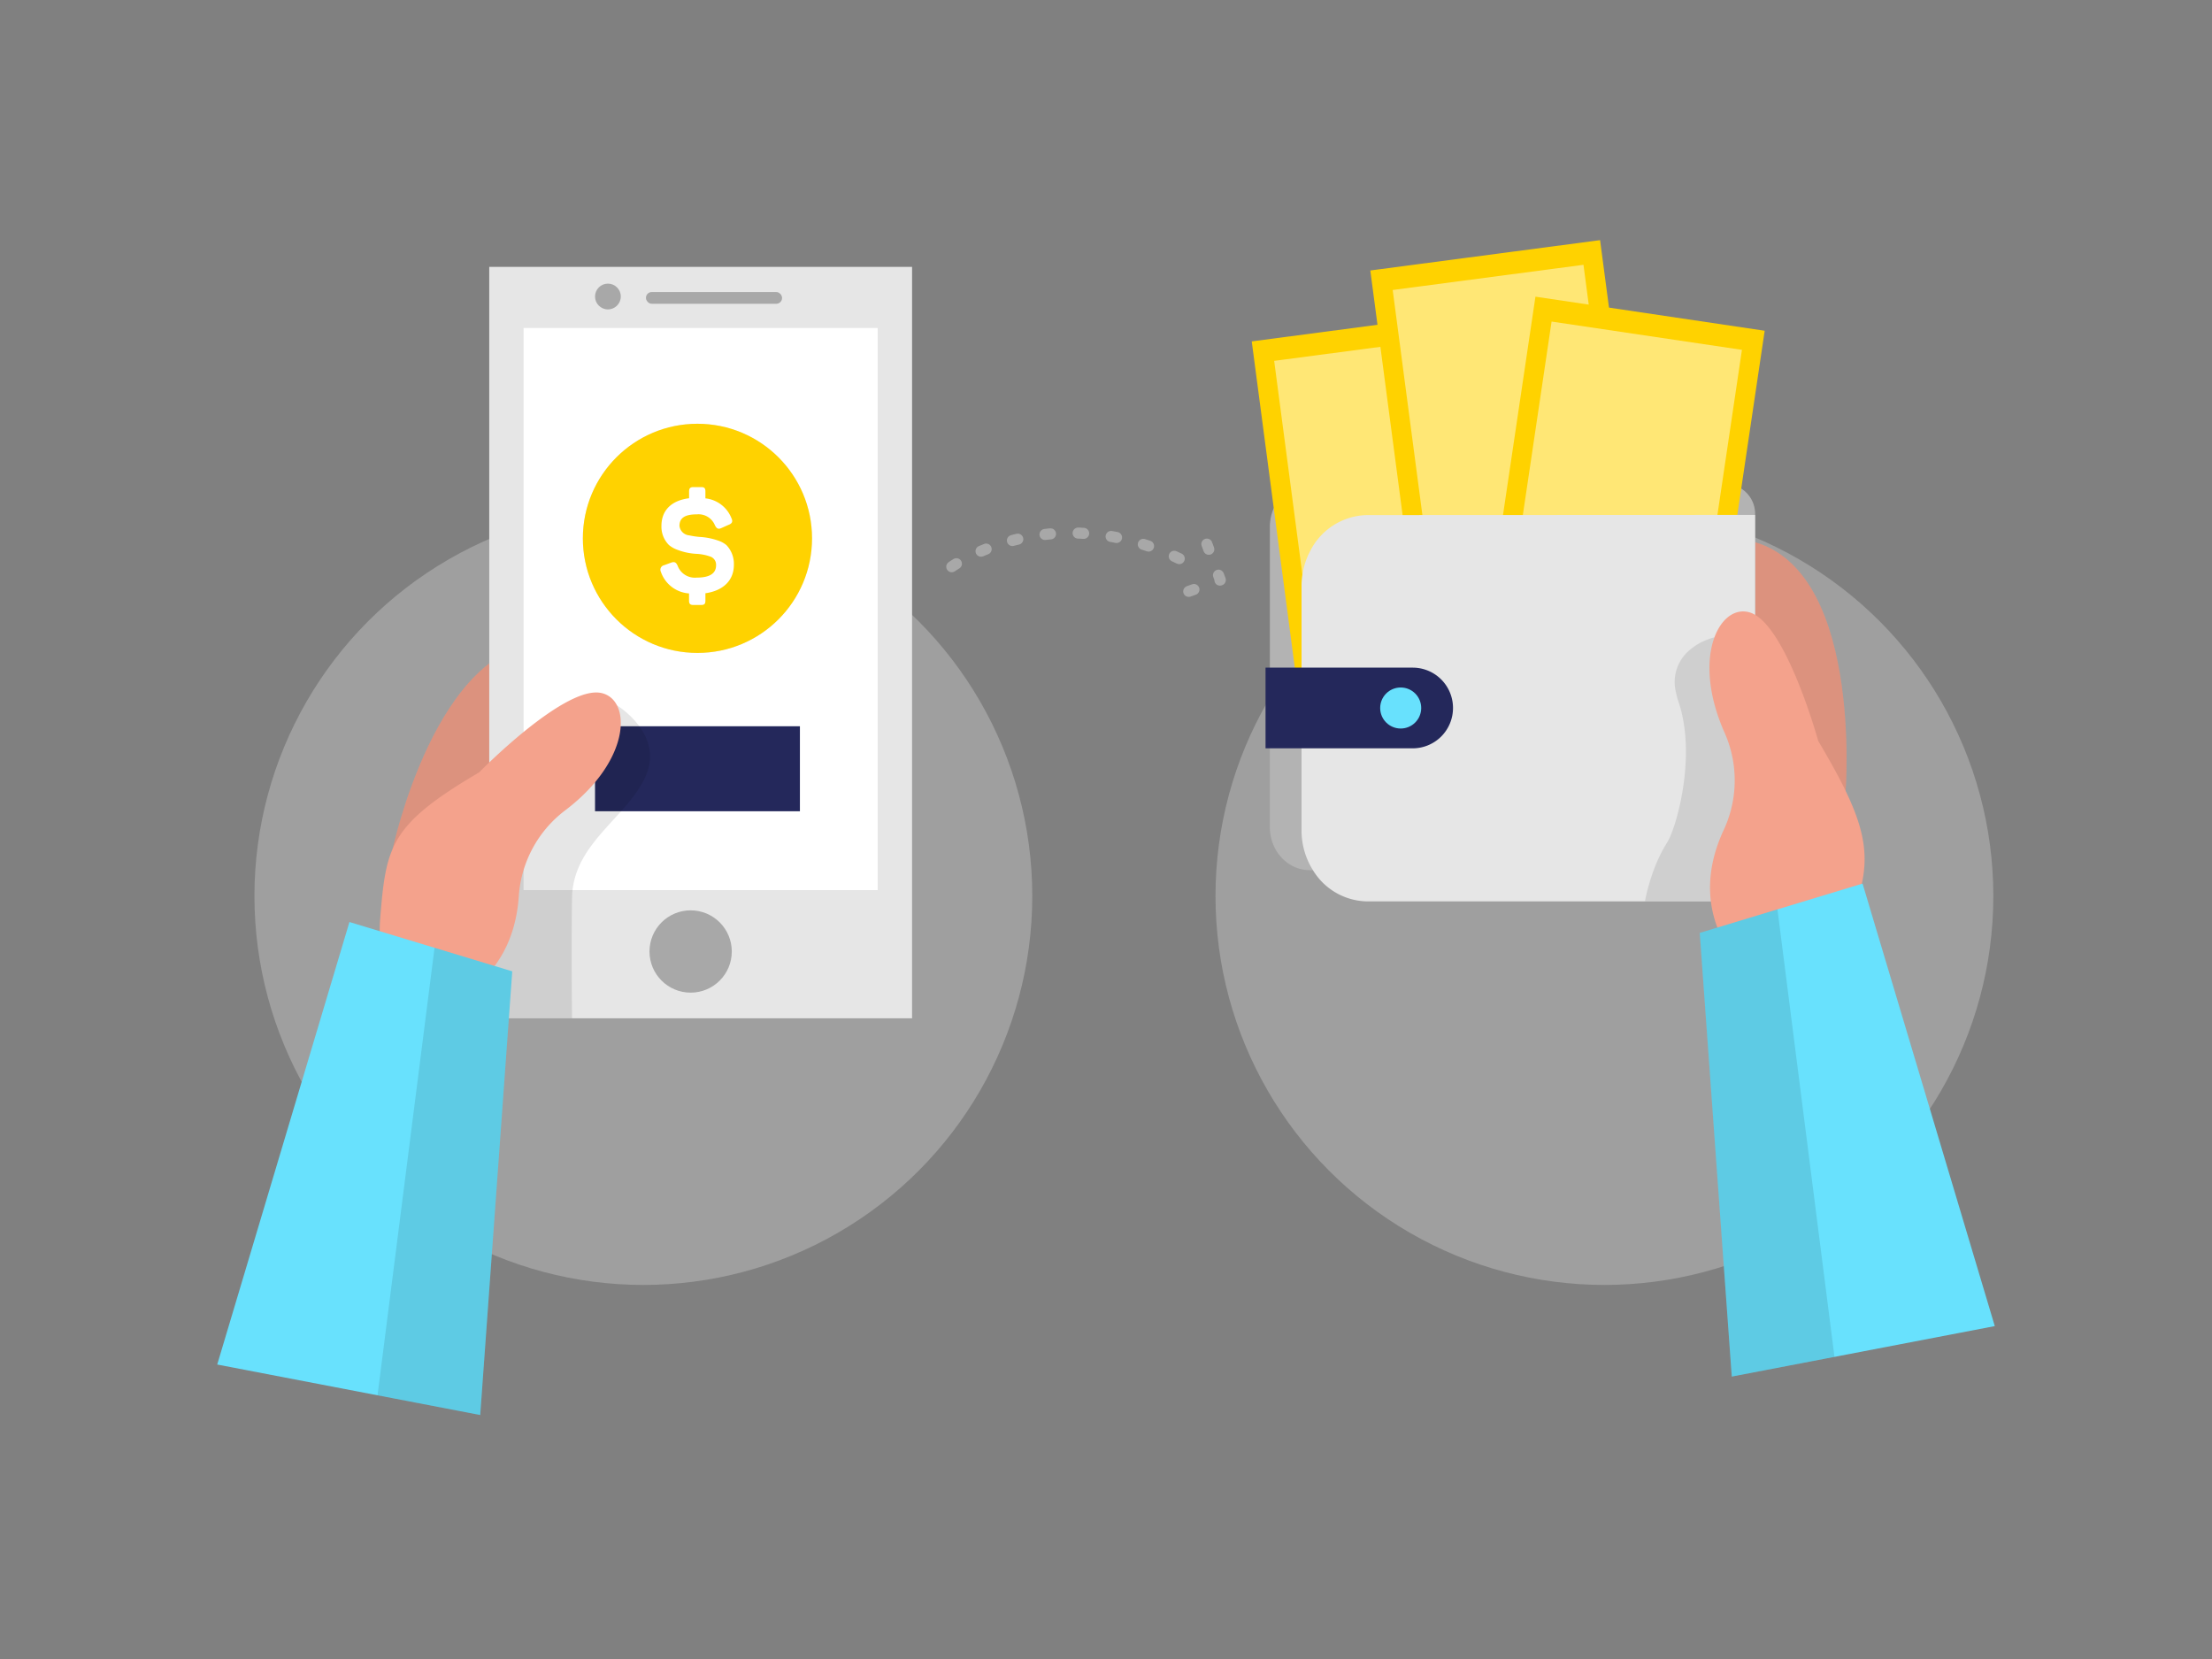 <svg id="Layer_1" data-name="Layer 1" xmlns="http://www.w3.org/2000/svg" viewBox="0 0 400 300"><rect x="0" y="0" width="400" height="300" fill="#808080" stroke="none"/><title>_</title><circle cx="116.34" cy="162.03" r="70.33" fill="#e6e6e6" opacity="0.3"/><circle cx="290.13" cy="162.03" r="70.33" fill="#e6e6e6" opacity="0.3"/><path d="M71,153.56S78.92,116.2,98.9,116.2s30.61,58.72-18,65.11Z" fill="#f4a28c"/><path d="M71,153.56S78.92,116.2,98.9,116.2s30.61,58.72-18,65.11Z" opacity="0.1"/><rect x="88.47" y="48.26" width="76.46" height="135.88" fill="#e6e6e6"/><rect x="94.68" y="59.31" width="64.03" height="101.65" fill="#fff"/><rect x="107.6" y="131.33" width="37.05" height="15.37" fill="#24285b"/><path d="M111.57,127.56s8.5,5.11,5.24,12.68-13.22,12.18-13.37,22.13,0,21.77,0,21.77h-15V161Z" opacity="0.1"/><path d="M86.63,139.68s15.42-15.77,22.08-14.37c5.5,1.16,5.51,12.1-6.47,21.2A21.26,21.26,0,0,0,93.82,162c-.34,5.09-2,11.14-7.19,15.72C75.77,187.35,67.71,179,68.76,166S70.51,149.15,86.63,139.68Z" fill="#f4a28c"/><polygon points="92.63 175.65 86.84 255.88 39.28 246.75 63.19 166.73 92.63 175.65" fill="#68e1fd"/><polygon points="68.27 252.32 78.58 171.39 92.63 175.65 86.84 255.88 68.27 252.32" opacity="0.1"/><circle cx="109.93" cy="53.62" r="2.33" fill="#a8a8a8"/><rect x="116.81" y="52.81" width="24.61" height="2.12" rx="1.04" fill="#a8a8a8"/><circle cx="124.89" cy="172.06" r="7.44" fill="#a8a8a8"/><path d="M333.73,143.33s3.38-42.15-18.3-45.72-24.38,57.86-5.81,58.78S333.73,143.33,333.73,143.33Z" fill="#f4a28c"/><path d="M309.62,156.39c18.58.92,24.11-13.06,24.11-13.06s3.38-42.15-18.3-45.72" opacity="0.1"/><path d="M236.83,157.35h80.55V93.11h0a5.41,5.41,0,0,0-5.19-5.6H236.83c-4,0-7.2,3.48-7.2,7.78v54.28C229.63,153.87,232.85,157.35,236.83,157.35Z" fill="#b3b3b3"/><rect x="231.12" y="58.65" width="41.91" height="75.4" transform="translate(514.58 158.9) rotate(172.48)" fill="#ffd200"/><rect x="234.67" y="62.67" width="34.8" height="67.36" transform="translate(514.58 158.9) rotate(172.48)" fill="#fff" opacity="0.46"/><rect x="252.55" y="45.84" width="41.91" height="75.4" transform="translate(555.59 130.57) rotate(172.48)" fill="#ffd200"/><rect x="256.11" y="49.85" width="34.8" height="67.36" transform="translate(555.59 130.57) rotate(172.48)" fill="#fff" opacity="0.46"/><rect x="271.88" y="56.34" width="41.91" height="75.4" transform="translate(568.68 230.07) rotate(-171.55)" fill="#ffd200"/><rect x="275.44" y="60.36" width="34.8" height="67.36" transform="translate(568.68 230.07) rotate(-171.55)" fill="#fff" opacity="0.46"/><path d="M317.38,93.11V163H247.29a11.68,11.68,0,0,1-9.84-5.6,13.48,13.48,0,0,1-2.09-7.26V106a13.43,13.43,0,0,1,1.48-6.19,11.79,11.79,0,0,1,10.45-6.67Z" fill="#e6e6e6"/><path d="M236.14,120.74h26.61a0,0,0,0,1,0,0v14.59a0,0,0,0,1,0,0H236.14a7.29,7.29,0,0,1-7.29-7.29v0A7.29,7.29,0,0,1,236.14,120.74Z" transform="translate(491.6 256.06) rotate(180)" fill="#24285b"/><circle cx="253.29" cy="128.03" r="3.71" fill="#68e1fd"/><path d="M316.56,157.35c0,1.91-.05,3.79-.1,5.6h-19a36.73,36.73,0,0,1,1.58-5.6,27.1,27.1,0,0,1,2.43-5c1.6-2.54,4.78-13.78,2.73-23a18.55,18.55,0,0,0-.66-2.38,12.13,12.13,0,0,1-.44-1.63,7.54,7.54,0,0,1,2-7.39,10.53,10.53,0,0,1,3.55-2.25,8.88,8.88,0,0,1,1.33-.44C315.69,119,316.75,139.63,316.56,157.35Z" opacity="0.1"/><path d="M328.8,134s-5.87-21.26-12.38-23.25c-5.37-1.65-10.66,7.92-4.59,21.68a21.22,21.22,0,0,1-.12,17.64c-2.16,4.62-3.62,10.73-1.31,17.23,4.86,13.68,18.16,12.16,23.52.29S338.33,150.05,328.8,134Z" fill="#f4a28c"/><polygon points="307.37 168.7 313.16 248.93 360.72 239.8 336.81 159.78 307.37 168.7" fill="#68e1fd"/><polygon points="331.73 245.36 321.42 164.44 307.37 168.7 313.16 248.93 331.73 245.36" opacity="0.1"/><path d="M172.11,102.48s19.51-14,44.69.4" fill="none" stroke="#a8a8a8" stroke-linecap="round" stroke-linejoin="round" stroke-width="2" stroke-dasharray="1 5"/><g opacity="0.08"><circle cx="126.12" cy="97.35" r="20.72"/></g><circle cx="126.12" cy="97.35" r="20.72" fill="#ffd200"/><path d="M126.79,88.08c.59,0,.77.21.77.79v1.25a5.71,5.71,0,0,1,4.69,3.54c.3.61.18,1-.51,1.25l-1.25.56c-.59.28-.87.15-1.2-.46a3.2,3.2,0,0,0-3.26-2c-2.17,0-3.16.64-3.16,2.09a1.94,1.94,0,0,0,1.76,1.71,15.09,15.09,0,0,0,1.83.28,12.14,12.14,0,0,1,3.39.66,4.57,4.57,0,0,1,1.51.82,4.91,4.91,0,0,1,1.35,3.56c0,2.78-1.86,4.67-5.15,5.15v1.33c0,.58-.18.79-.77.79h-1.4c-.58,0-.79-.21-.79-.79v-1.3a5.8,5.8,0,0,1-5.1-3.93.83.83,0,0,1,.59-1.17l1.25-.46c.64-.23.92-.07,1.2.56a3.32,3.32,0,0,0,3.44,2.14c2.34,0,3.51-.74,3.51-2.24a1.56,1.56,0,0,0-1.09-1.58,8.67,8.67,0,0,0-2.52-.48,11.31,11.31,0,0,1-3.42-.74,5,5,0,0,1-1.48-.84,4.67,4.67,0,0,1-1.37-3.47c0-2.75,1.73-4.59,5-5V88.87c0-.58.21-.79.79-.79Z" fill="#fff"/><polyline points="218.24 98.39 220.67 104.88 212.55 107.81" fill="none" stroke="#a8a8a8" stroke-linecap="round" stroke-linejoin="round" stroke-width="2" stroke-dasharray="1 5"/></svg>
